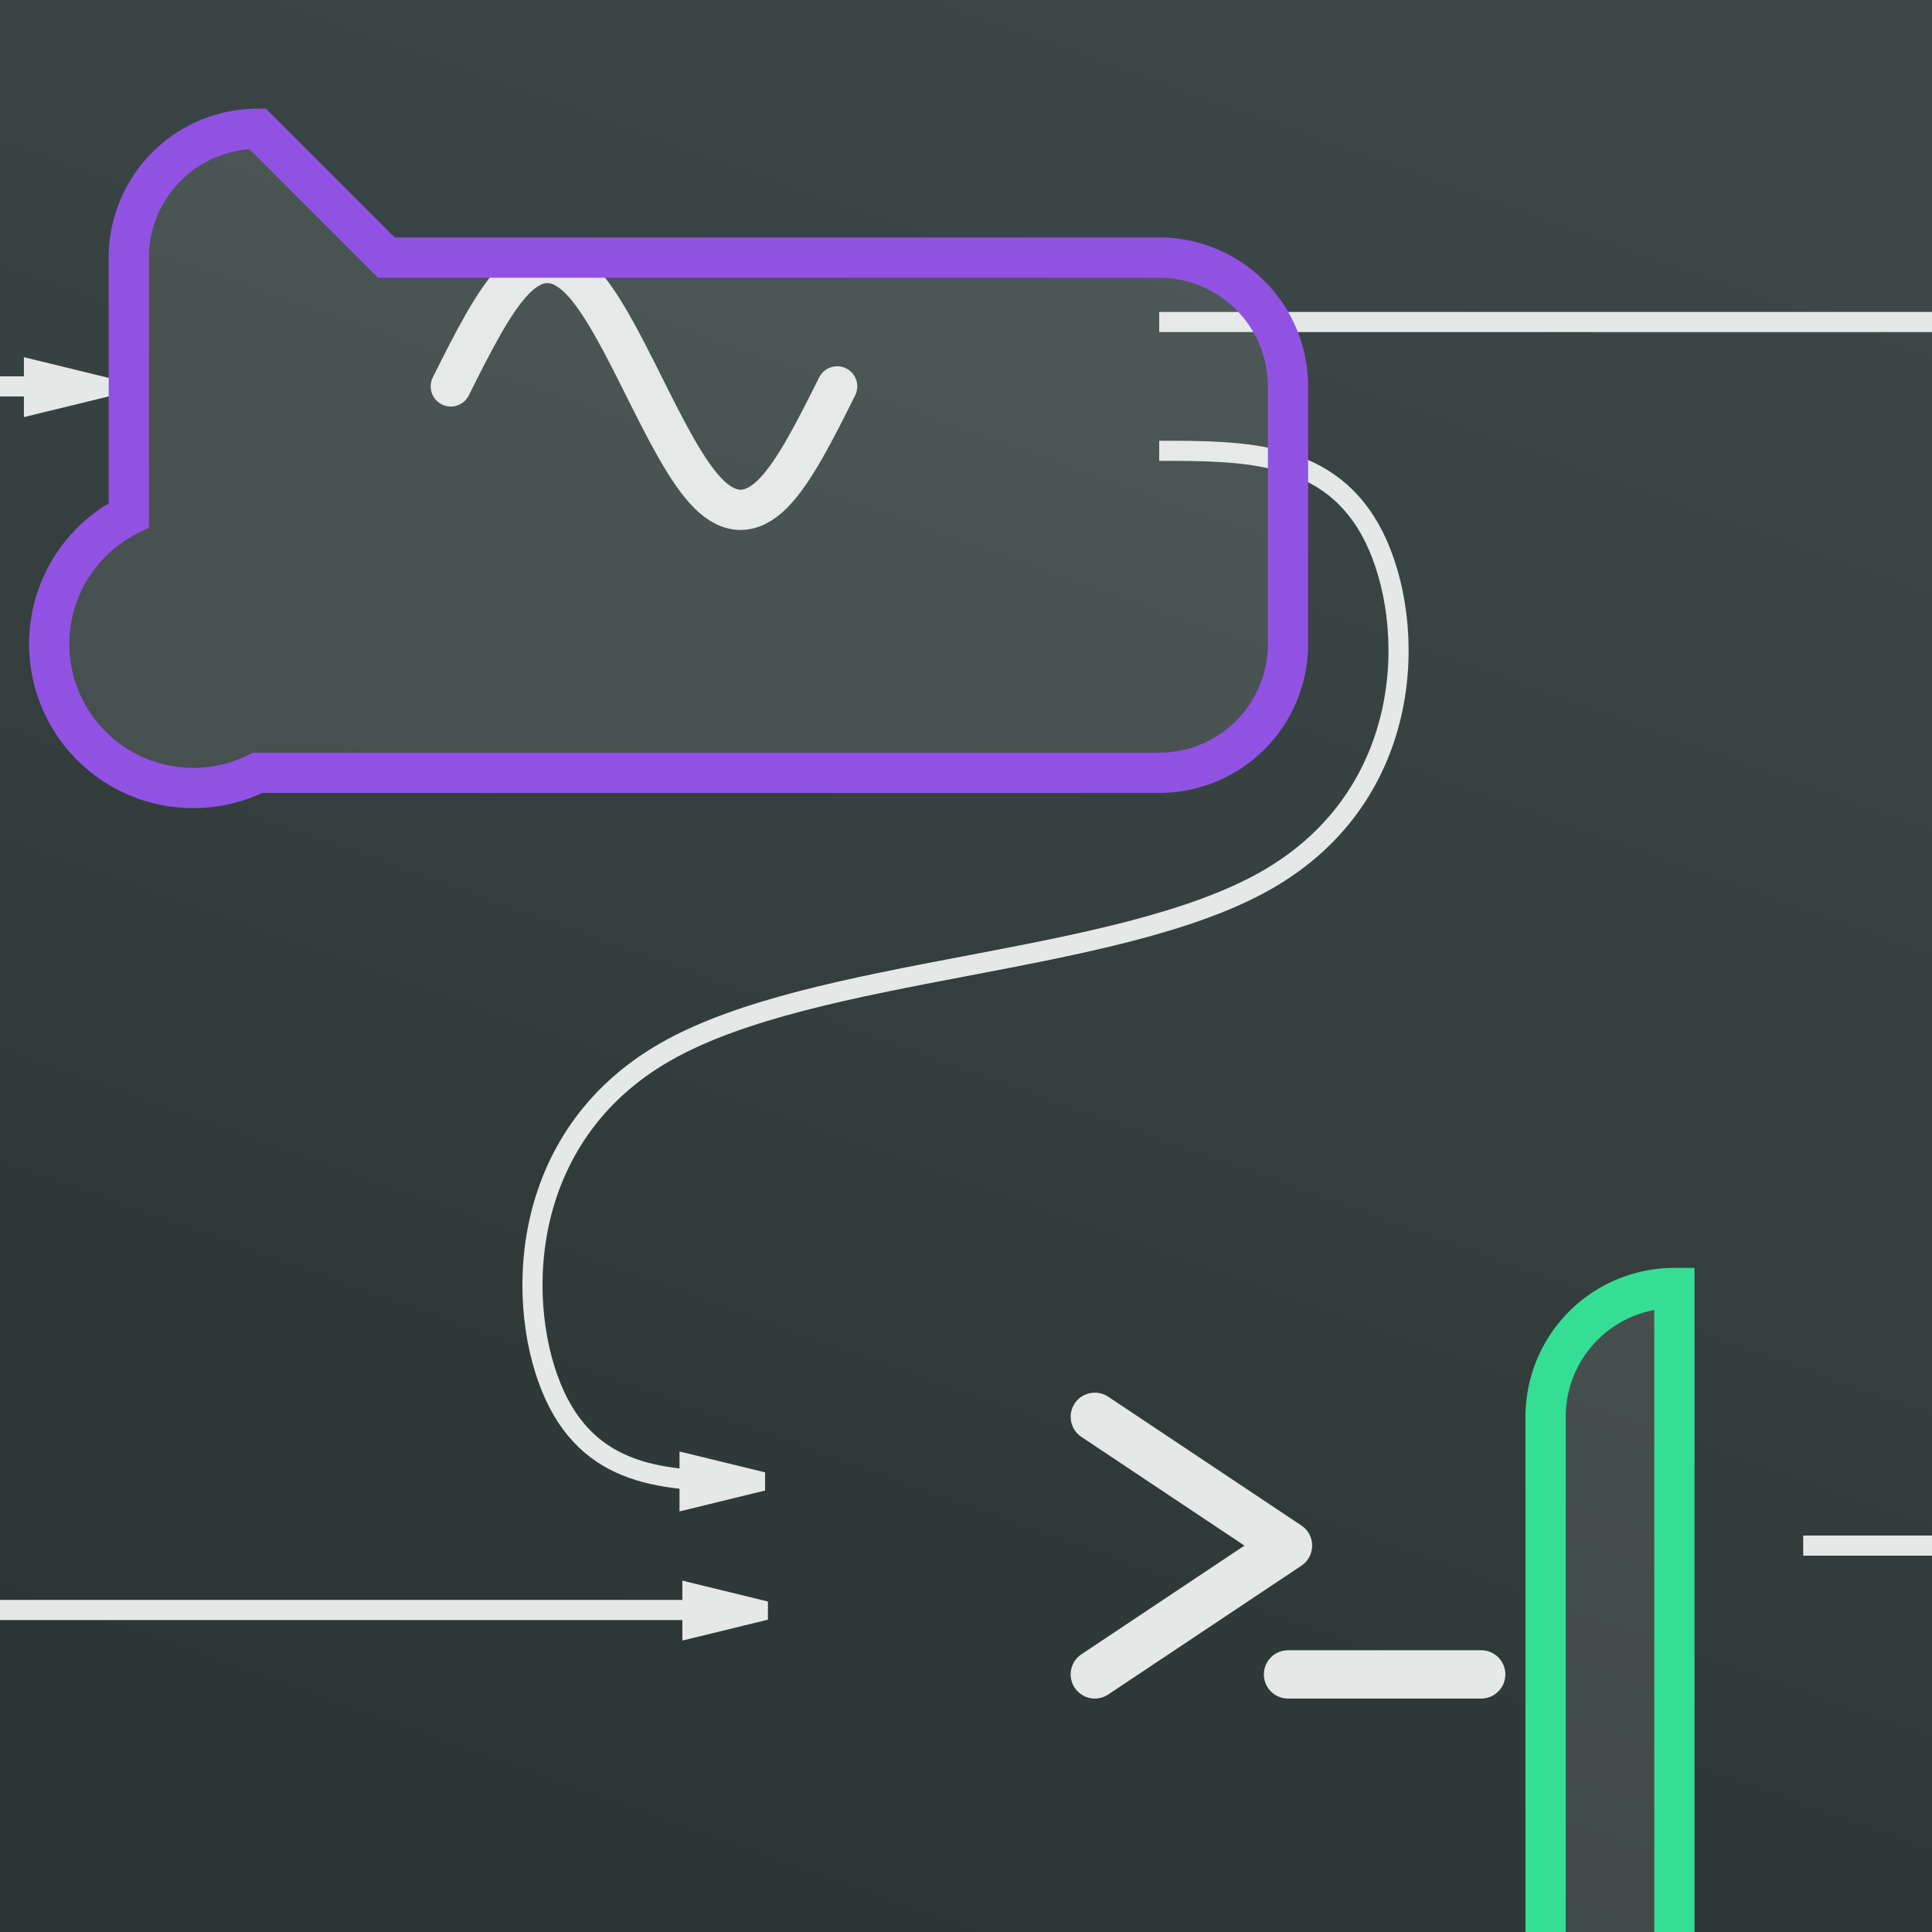 <?xml version="1.0" encoding="UTF-8" standalone="no"?>
<!-- Created with Inkscape (http://www.inkscape.org/) -->

<svg
   width="480"
   height="480"
   viewBox="0 0 127 127"
   version="1.1"
   id="svg5"
   inkscape:version="1.1.1 (c3084ef, 2021-09-22)"
   sodipodi:docname="Logo.svg"
   inkscape:export-filename="/Users/james/Git/ploTTY/misc/Logo.png"
   inkscape:export-xdpi="96"
   inkscape:export-ydpi="96"
   xmlns:inkscape="http://www.inkscape.org/namespaces/inkscape"
   xmlns:sodipodi="http://sodipodi.sourceforge.net/DTD/sodipodi-0.dtd"
   xmlns:xlink="http://www.w3.org/1999/xlink"
   xmlns="http://www.w3.org/2000/svg"
   xmlns:svg="http://www.w3.org/2000/svg">
  <sodipodi:namedview
     id="namedview7"
     pagecolor="#505050"
     bordercolor="#eeeeee"
     borderopacity="1"
     inkscape:pageshadow="0"
     inkscape:pageopacity="0"
     inkscape:pagecheckerboard="true"
     inkscape:document-units="mm"
     showgrid="false"
     units="px"
     inkscape:zoom="1.4696189"
     inkscape:cx="231.69272"
     inkscape:cy="229.31115"
     inkscape:window-width="1920"
     inkscape:window-height="1080"
     inkscape:window-x="0"
     inkscape:window-y="0"
     inkscape:window-maximized="0"
     inkscape:current-layer="layer1"
     showguides="false">
    <inkscape:grid
       type="xygrid"
       id="grid222"
       spacingx="2.117"
       spacingy="2.117"
       color="#8b8b8b"
       opacity="0.545"
       empcolor="#bababa"
       empopacity="0.545"
       empspacing="4" />
  </sodipodi:namedview>
  <defs
     id="defs2">
    <inkscape:path-effect
       effect="bspline"
       id="path-effect13365"
       is_visible="true"
       lpeversion="1"
       weight="33.333"
       steps="2"
       helper_size="0"
       apply_no_weight="true"
       apply_with_weight="true"
       only_selected="false" />
    <inkscape:path-effect
       effect="bspline"
       id="path-effect11905"
       is_visible="true"
       lpeversion="1"
       weight="33.333"
       steps="2"
       helper_size="0"
       apply_no_weight="true"
       apply_with_weight="true"
       only_selected="false" />
    <inkscape:path-effect
       effect="fillet_chamfer"
       id="path-effect5034"
       is_visible="true"
       lpeversion="1"
       satellites_param="F,0,1,1,0,0,0,1 @ F,0,0,1,0,13.192,0,1 @ F,0,0,1,0,4.233,0,1 @ F,0,0,1,0,4.233,0,1 @ F,0,0,1,0,0,0,1"
       unit="px"
       method="auto"
       mode="F"
       radius="4"
       chamfer_steps="1"
       flexible="false"
       use_knot_distance="true"
       apply_no_radius="true"
       apply_with_radius="true"
       only_selected="false"
       hide_knots="false" />
    <inkscape:path-effect
       effect="fillet_chamfer"
       id="path-effect4621"
       is_visible="true"
       lpeversion="1"
       satellites_param="F,0,0,1,0,8.467,0,1 @ F,0,0,1,0,8.467,0,1 @ F,0,0,1,0,8.467,0,1 @ F,0,0,1,0,8.467,0,1"
       unit="px"
       method="auto"
       mode="F"
       radius="4"
       chamfer_steps="1"
       flexible="false"
       use_knot_distance="true"
       apply_no_radius="true"
       apply_with_radius="true"
       only_selected="false"
       hide_knots="false" />
    <linearGradient
       inkscape:collect="always"
       id="linearGradient2186-6-7">
      <stop
         style="stop-color:#2b3534;stop-opacity:1;"
         offset="0"
         id="stop2182" />
      <stop
         style="stop-color:#3c4847;stop-opacity:1"
         offset="1"
         id="stop2184" />
    </linearGradient>
    <inkscape:path-effect
       effect="fillet_chamfer"
       id="path-effect493"
       is_visible="true"
       lpeversion="1"
       satellites_param="F,0,0,1,0,8.467,0,1 @ F,0,0,1,0,8.467,0,1 @ F,0,0,1,0,8.467,0,1 @ F,0,0,1,0,8.467,0,1"
       unit="px"
       method="auto"
       mode="F"
       radius="4"
       chamfer_steps="1"
       flexible="false"
       use_knot_distance="true"
       apply_no_radius="true"
       apply_with_radius="true"
       only_selected="false"
       hide_knots="false" />
    <inkscape:path-effect
       effect="fillet_chamfer"
       id="path-effect433"
       is_visible="true"
       lpeversion="1"
       satellites_param="F,0,0,1,0,8.467,0,1 @ F,0,0,1,0,8.467,0,1 @ F,0,0,1,0,8.467,0,1 @ F,0,0,1,0,8.467,0,1"
       unit="px"
       method="auto"
       mode="F"
       radius="4"
       chamfer_steps="1"
       flexible="false"
       use_knot_distance="true"
       apply_no_radius="true"
       apply_with_radius="true"
       only_selected="false"
       hide_knots="false" />
    <linearGradient
       inkscape:collect="always"
       xlink:href="#linearGradient2186-6-7"
       id="linearGradient2982"
       gradientUnits="userSpaceOnUse"
       x1="42.333"
       y1="122.767"
       x2="84.667"
       y2="4.233" />
  </defs>
  <g
     inkscape:label="Layer 1"
     inkscape:groupmode="layer"
     id="layer1">
    <rect
       style="fill:url(#linearGradient2982);stroke-width:0.265;fill-opacity:1;stroke:none"
       id="rect607"
       width="127"
       height="127"
       x="0"
       y="0" />
    <path
       style="fill:none;stroke:#e4e9e8;stroke-width:1.323;stroke-linecap:butt;stroke-linejoin:miter;stroke-miterlimit:4;stroke-dasharray:none;stroke-opacity:1"
       d="m 0,25.4 h 5.348 v 0"
       id="path4672" />
    <path
       style="fill:none;stroke:#e4e9e8;stroke-width:1.323;stroke-linecap:butt;stroke-linejoin:miter;stroke-miterlimit:4;stroke-dasharray:none;stroke-opacity:1"
       d="M 118.533,101.6 H 127 v 0"
       id="path4672-2" />
    <path
       style="fill:none;stroke:#e4e9e8;stroke-width:1.323;stroke-linecap:butt;stroke-linejoin:miter;stroke-opacity:1;stroke-miterlimit:4;stroke-dasharray:none"
       d="M 76.2,21.167 H 127"
       id="path7272" />
    <path
       style="fill:none;stroke:#e4e9e8;stroke-width:1.323;stroke-linecap:butt;stroke-linejoin:miter;stroke-miterlimit:4;stroke-dasharray:none;stroke-opacity:1"
       d="M 0,105.833 H 49.177"
       id="path7274" />
    <path
       sodipodi:type="star"
       style="fill:#e5e5e5;fill-opacity:1;stroke:#e4e9e8;stroke-width:12.306;stroke-linejoin:miter;stroke-miterlimit:4;stroke-dasharray:none;stroke-opacity:1;paint-order:normal"
       id="path7697"
       inkscape:flatsided="false"
       sodipodi:sides="3"
       sodipodi:cx="32"
       sodipodi:cy="96"
       sodipodi:r1="8"
       sodipodi:r2="4"
       sodipodi:arg1="0"
       sodipodi:arg2="1.0471976"
       inkscape:rounded="0"
       inkscape:randomized="0"
       d="M 40,96 34,99.464 28,102.928 28,96 l 0,-6.928 6,3.464 z"
       transform="matrix(0.265,0,0,0.112,-4.218,14.697)"
       inkscape:transform-center-x="-0.20212357" />
    <path
       sodipodi:type="star"
       style="fill:#e4e9e8;fill-opacity:1;stroke:#e4e9e8;stroke-width:12.306;stroke-linejoin:miter;stroke-miterlimit:4;stroke-dasharray:none;stroke-opacity:1;paint-order:normal"
       id="path7697-3"
       inkscape:flatsided="false"
       sodipodi:sides="3"
       sodipodi:cx="32"
       sodipodi:cy="96"
       sodipodi:r1="8"
       sodipodi:r2="4"
       sodipodi:arg1="0"
       sodipodi:arg2="1.0471976"
       inkscape:rounded="0"
       inkscape:randomized="0"
       transform="matrix(0.265,0,0,0.112,38.878,86.631)"
       inkscape:transform-center-x="-0.20212357"
       d="M 40,96 34,99.464 28,102.928 28,96 l 0,-6.928 6,3.464 z" />
    <path
       sodipodi:type="star"
       style="fill:#e4e9e8;fill-opacity:1;stroke:#e4e9e8;stroke-width:12.306;stroke-linejoin:miter;stroke-miterlimit:4;stroke-dasharray:none;stroke-opacity:1;paint-order:normal"
       id="path7697-3-0"
       inkscape:flatsided="false"
       sodipodi:sides="3"
       sodipodi:cx="32"
       sodipodi:cy="96"
       sodipodi:r1="8"
       sodipodi:r2="4"
       sodipodi:arg1="0"
       sodipodi:arg2="1.0471976"
       inkscape:rounded="0"
       inkscape:randomized="0"
       transform="matrix(0.265,0,0,0.112,39.066,95.121)"
       inkscape:transform-center-x="-0.20212357"
       d="M 40,96 34,99.464 28,102.928 28,96 l 0,-6.928 6,3.464 z" />
    <path
       style="fill:none;stroke:#e4e9e8;stroke-width:1.323;stroke-linecap:butt;stroke-linejoin:miter;stroke-miterlimit:4;stroke-dasharray:none;stroke-opacity:1"
       d="m 76.2,29.633 c 5.645,0 11.289,0 14.111,5.645 2.822,5.645 2.822,16.933 -7.056,22.578 -9.878,5.644 -29.633,5.644 -39.511,11.289 -9.878,5.645 -9.878,16.933 -7.279,22.578 2.599,5.644 7.797,5.644 12.995,5.644"
       id="path11903"
       inkscape:path-effect="#path-effect11905"
       inkscape:original-d="m 76.199999,29.633333 c 5.644711,2.65e-4 11.289154,2.65e-4 16.933336,0 2.64e-4,11.289379 2.64e-4,22.578044 0,33.866666 -19.755689,2.65e-4 -39.510848,2.65e-4 -59.266669,0 2.65e-4,11.289379 2.65e-4,22.578044 0,33.866669 5.198475,2.65e-4 10.396479,2.65e-4 15.59432,0"
       sodipodi:nodetypes="cccccc" />
    <path
       style="fill:none;stroke:#e4e9e8;stroke-width:3.175;stroke-linecap:round;stroke-linejoin:round;stroke-miterlimit:4;stroke-dasharray:none;stroke-opacity:1"
       d="M 71.967,110.067 84.667,101.6 71.967,93.133 v 0 0"
       id="path12983" />
    <path
       style="fill:none;stroke:#e4e9e8;stroke-width:3.175;stroke-linecap:round;stroke-linejoin:miter;stroke-miterlimit:4;stroke-dasharray:none;stroke-opacity:1"
       d="m 84.667,110.067 h 12.7 v 0"
       id="path13084" />
    <path
       style="fill:none;stroke:#e4e9e8;stroke-width:2.646;stroke-linecap:round;stroke-linejoin:miter;stroke-opacity:1;stroke-miterlimit:4;stroke-dasharray:none"
       d="m 29.633,25.4 c 1.411,-2.822 2.822,-5.644 4.233,-7.056 1.411,-1.411 2.822,-1.411 4.233,1.34e-4 1.411,1.411 2.822,4.233 4.233,7.056 1.411,2.822 2.822,5.644 4.233,7.055 1.411,1.411 2.822,1.411 4.233,-1.34e-4 1.411,-1.411 2.822,-4.233 4.233,-7.056"
       id="path13363"
       inkscape:path-effect="#path-effect13365"
       inkscape:original-d="m 29.633333,25.4 c 1.411377,-2.821957 2.822488,-5.64418 4.233333,-8.466667 1.411404,2.65e-4 2.822488,2.65e-4 4.233334,0 1.411403,2.822544 2.822487,5.64471 4.233333,8.466667 1.411404,2.822543 2.822487,5.64471 4.233333,8.466666 1.411404,2.65e-4 2.822488,2.65e-4 4.233333,0 1.411404,-2.822014 2.822488,-5.644179 4.233334,-8.466666" />
    <path
       style="fill:#e5e5e5;fill-rule:evenodd;stroke-width:2.646;fill-opacity:0.105;stroke:#9152e4;stroke-opacity:1;stroke-miterlimit:4;stroke-dasharray:none"
       id="rect198"
       width="67.733"
       height="33.867"
       x="8.467"
       y="8.467"
       inkscape:path-effect="#path-effect433"
       d="m 16.933,8.467 h 50.8 a 8.467,8.467 45 0 1 8.467,8.467 v 16.933 a 8.467,8.467 135 0 1 -8.467,8.467 H 16.933 A 8.467,8.467 45 0 1 8.467,33.867 V 16.933 A 8.467,8.467 135 0 1 16.933,8.467 Z"
       sodipodi:type="rect" />
    <path
       style="fill:#ececec;fill-opacity:0.105;fill-rule:evenodd;stroke:#34de94;stroke-width:2.646;stroke-miterlimit:4;stroke-dasharray:none;stroke-opacity:1"
       id="rect198-1"
       width="67.733"
       height="33.867"
       x="50.8"
       y="84.667"
       inkscape:path-effect="#path-effect4621"
       sodipodi:type="rect"
       d="m 59.267,84.667 h 50.8 a 8.467,8.467 45 0 1 8.467,8.467 v 16.933 a 8.467,8.467 135 0 1 -8.467,8.467 l -50.8,0 a 8.467,8.467 45 0 1 -8.467,-8.467 V 93.133 a 8.467,8.467 135 0 1 8.467,-8.467 z" />
  </g>
</svg>
